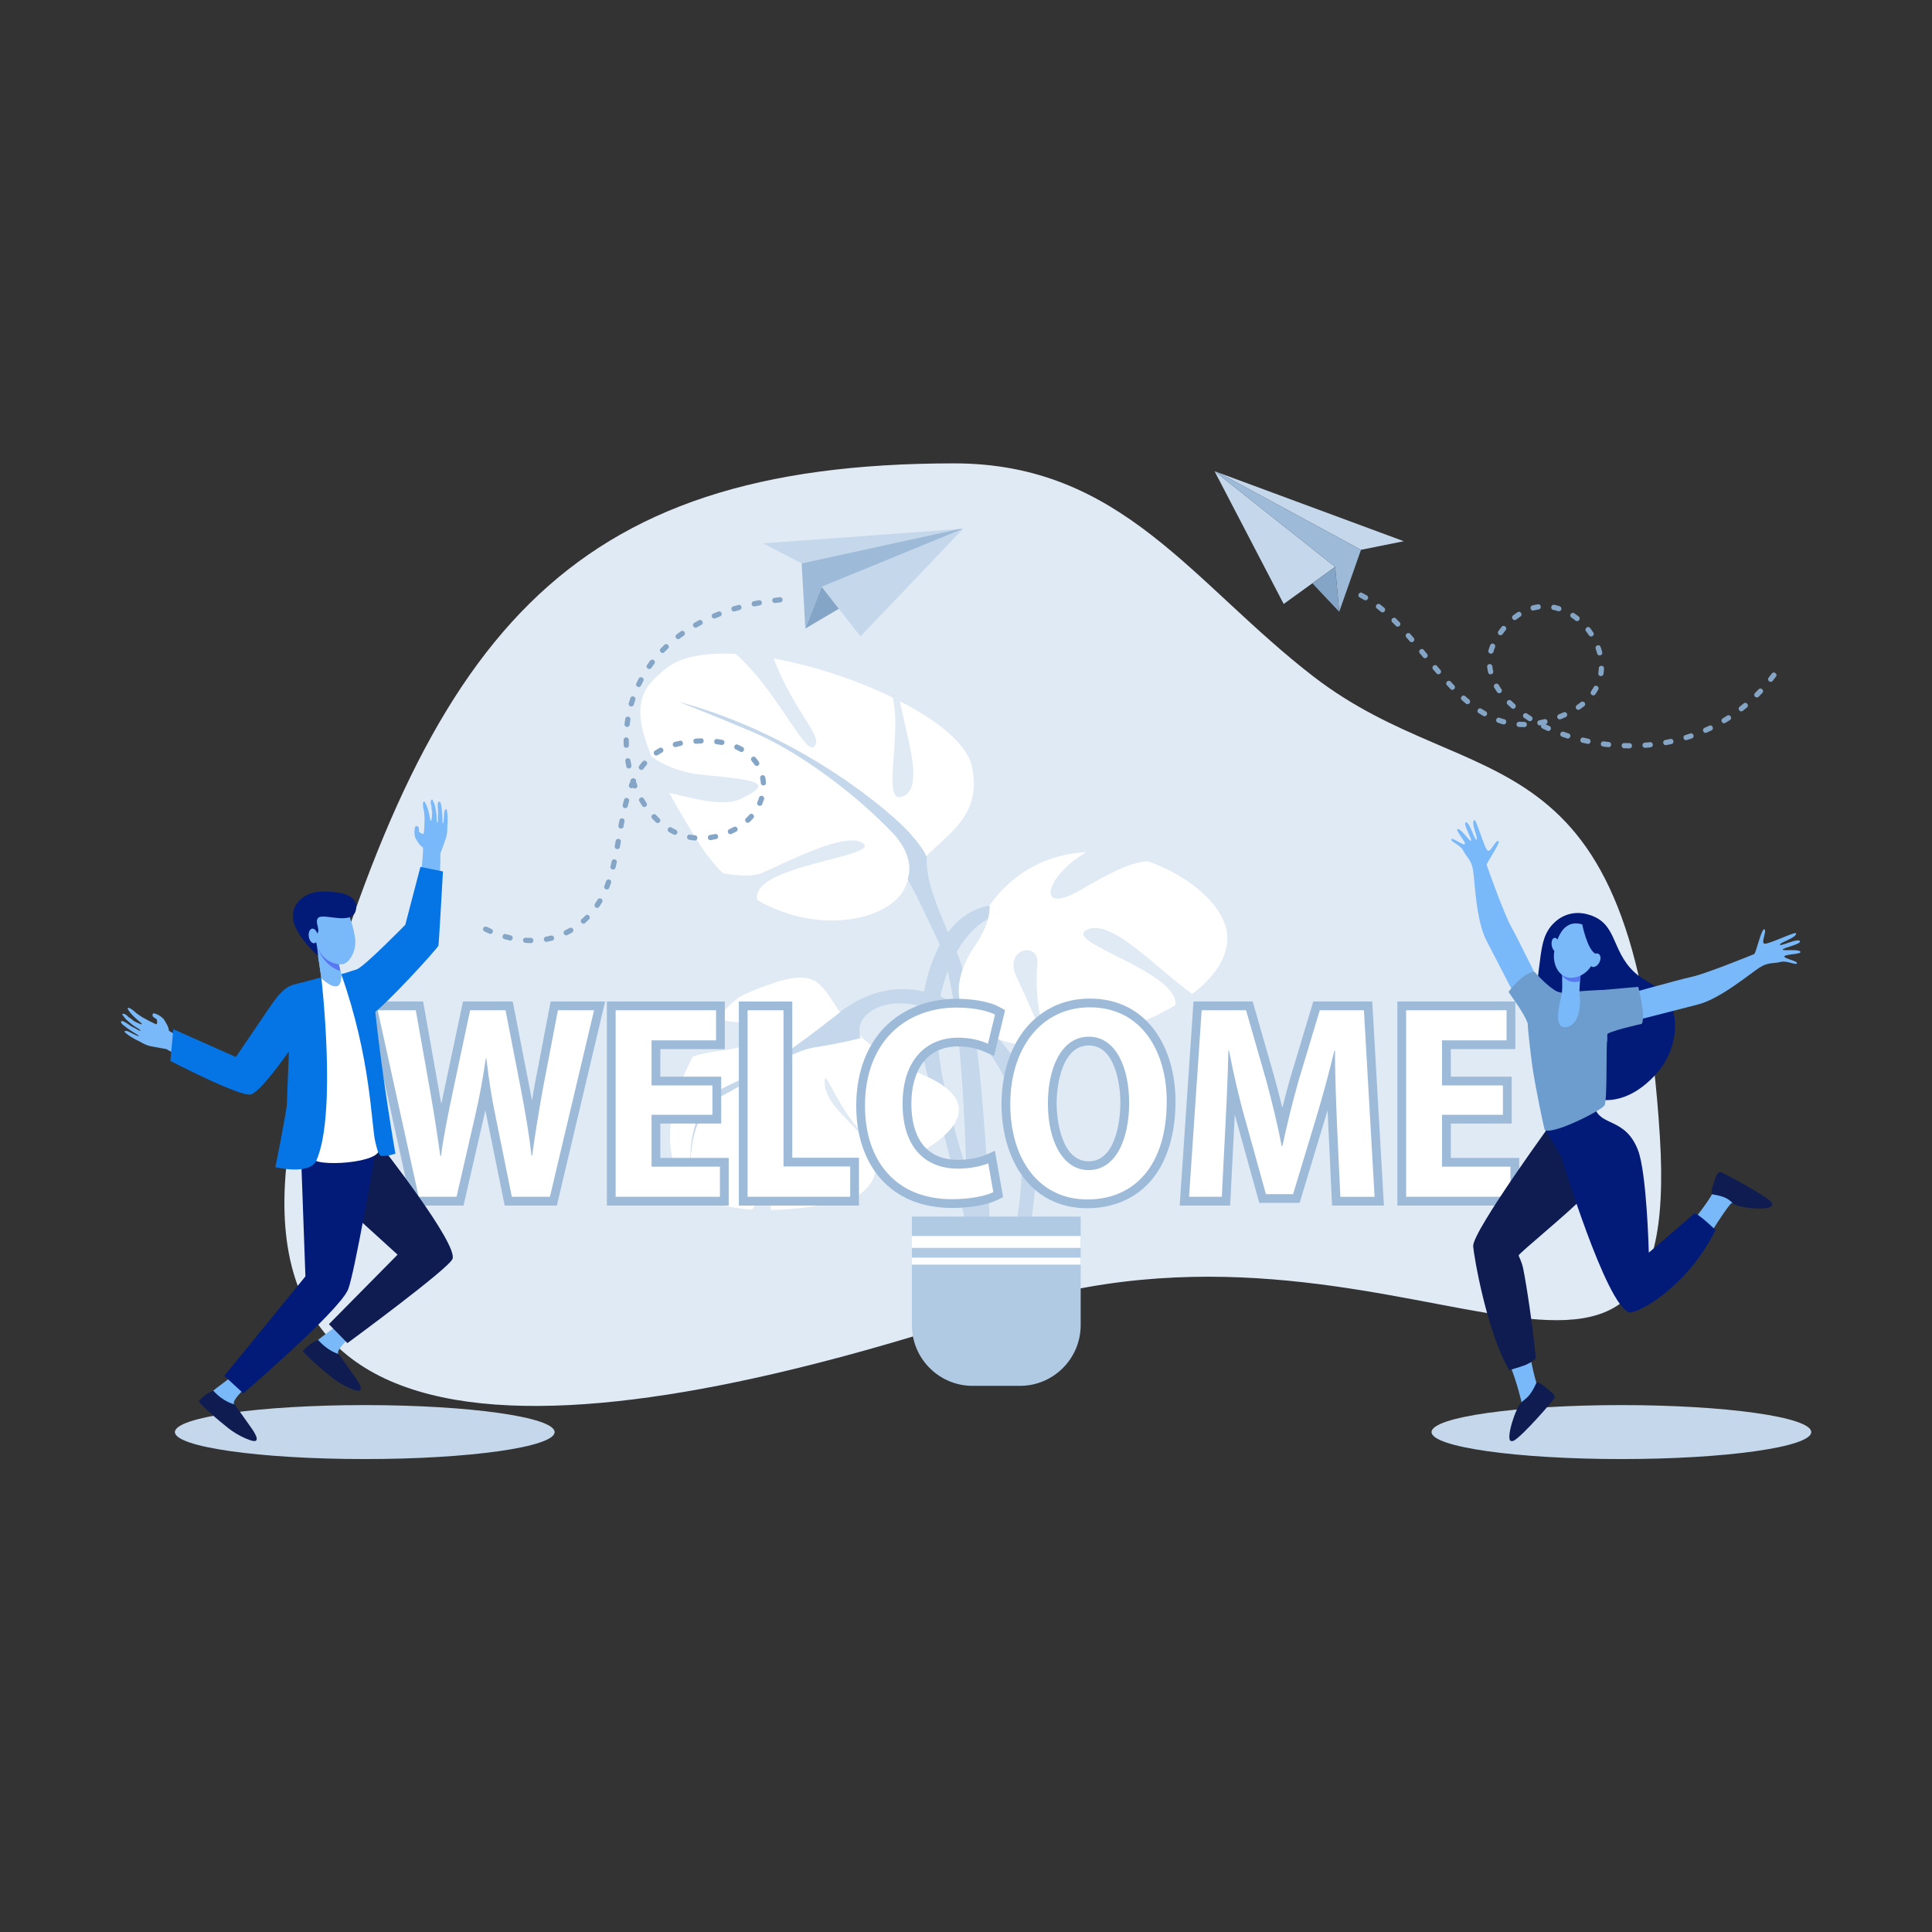<svg xmlns="http://www.w3.org/2000/svg" enable-background="new 0 0 2000 2000" viewBox="0 0 2000 2000" id="Businessteamwelcomingnewrecruits"><rect x="0" y="0" width="2000" height="2000" fill="#333333" stroke="none"/><path fill="#e0eaf5" fill-rule="evenodd" d="M987.73,479.68c173.66,0,246.82,124.25,372.18,220.84c165.93,127.84,331.84,44.62,358.41,476.55
		c23.64,384.43-271.41,41.62-687.42,179.33s-839.72,193.16-713.99-252.39C442.64,658.46,584.24,479.68,987.73,479.68z" clip-rule="evenodd" class="colore0e8f5 svgShape"></path><path fill="#c4d7eb" fill-rule="evenodd" d="M983.31,841.24c-41.11,37.53-23.24,75.08,7.14,144.79c30.38,69.71,35.75,327.14,35.75,327.14l-25.01-3.57
		c0,0,3.59-264.57-30.38-336.08c-33.97-71.51-48.29-107.25-78.67-84.01C861.76,912.75,983.31,841.24,983.31,841.24z" clip-rule="evenodd" class="colorc4d1eb svgShape"></path><path fill="#ffffff" fill-rule="evenodd" d="M1005.88,792.63c-4.97-22.25-34.64-46.31-74.29-66.75c5.92,32.82,24.78,86.47,5.25,97.48
		c-26.39,14.83-2.56-60.08-12.74-101.24c-37.24-18.19-82.06-33.05-123.29-40.44c0.08,0.16,0.12,0.3,0.16,0.46
		c23.24,58.99,53.62,82.23,41.11,91.16c-9.39,6.73-40.04-61.41-80.56-96.34c-30.38-1.62-56.1,2.49-71.29,14.54
		c-23.51,18.61-39.3,35.12-15.66,91.79c13.49,9.65,31.01,16.57,51.33,18.61c53.62,5.37,78.67,7.14,41.11,25.03
		c-18.39,8.76-49.16-0.49-74.17-6.13c8.09,14.93,18.07,31.83,30.18,51.09c7.69,12.21,16.14,22.8,25.13,31.98
		c17.28,3.31,32.35,3.34,40.32-0.07c25.01-10.72,89.36-44.7,105.46-30.39c15.74,13.99-119.19,22.86-109.84,58.43
		c65.41,37.68,140.26,19.75,153.47-14.85C955.34,870.54,1020.91,859.6,1005.88,792.63z" clip-rule="evenodd" class="colorffffff svgShape"></path><path fill="#c4d7eb" fill-rule="evenodd" d="M870.67,1046.82c71.53-53.64,144.79-3.59,182.35,53.62c37.52,57.2,10.73,185.9,10.73,185.9
		s-14.32,0-14.32-5.35c0-5.37,39.33-151.94-53.62-218.1c-58.15-41.37-100.09-21.44-105.46-1.78c-5.37,19.66,23.24,55.42,23.24,55.42
		L870.67,1046.82z" clip-rule="evenodd" class="colorc4d1eb svgShape"></path><path fill="#c4d7eb" fill-rule="evenodd" d="M1035.15,936.58c-71.53,0-94.77,110.84-75.08,175.18c19.65,64.36,46.48,184.12,46.48,184.12l17.87-17.87
		c0,0-67.94-168.03-51.84-243.12c16.1-75.08,55.39-87.6,62.57-87.6C1042.29,947.3,1035.15,936.58,1035.15,936.58z" clip-rule="evenodd" class="colorc4d1eb svgShape"></path><path fill="#c4d7eb" fill-rule="evenodd" d="M975.19,1112.27c-5.05-6.67-11.25-12.17-18.82-15.83c0.99,5.34,2.21,10.46,3.71,15.32
		c8.96,29.33,19.37,70.15,28.13,105.9c0.75-4.57,2.01-11.63,3.87-22.51c0.47-2.58,0.79-5.37,1.07-8.32
		C986.11,1163.01,979.49,1137.05,975.19,1112.27z" clip-rule="evenodd" class="colorc4d1eb svgShape"></path><path fill="#ffffff" fill-rule="evenodd" d="M955.62 1112.8c-135.84-57.21-64.27-135.71-184.05-83.86-8.44 3.65-18.7 12.86-29 25.55 10.65 3.03 23.55 5.21 37.95 3.05 35.74-5.37 23.24 23.24-35.78 30.39-11.09 1.34-20.12 3.21-27.62 5.83-28.13 53.98-40.79 125 18.7 149.68 11.72 4.88 26.2 7.65 42.33 8.7 18.35-14.59-4.5-99 23.83-87.35 27.14 11.2-8.56 72.36-3.67 87.77 26.83-.48 56.54-4.86 84.86-11.9 11.25-6.29 19.85-14.73 22.45-25.81 8.96-37.55-50.03-60.79-51.84-92.97-1.62-29.57 21.66 65.08 83.25 79.02C992.78 1174.87 1019.14 1139.54 955.62 1112.8zM1052.43 1011.66c-14.32-30.39 23.24-37.55 21.42-14.31-1.54 20.61-1.74 70.66 19.37 84.29 36.42-3.95 85.97-18.63 123.45-41 .47-3.02 0-6.13-1.58-9.32-16.1-32.18-119.78-58.99-87.59-69.71 25.6-8.55 70.54 41.87 106.72 67.27 21.74-16.5 36.3-36.15 36.3-58.08 0-29.71-36.1-63.32-82.77-79.39-20.99 2.13-40.52 13.6-70.98 30.88-45.02 25.51-34.6-15.74 7.97-40.21-36.77 1.9-73.38 17.59-100.41 55.1 0 0 2.57 16.03-14.4 40.83-46.28 67.64 7.14 107.13 70.98 104.57C1077.29 1064.75 1062.3 1032.65 1052.43 1011.66z" clip-rule="evenodd" class="colorffffff svgShape"></path><path fill="#c4d7eb" fill-rule="evenodd" d="M874.97 1043.78c-34.95 27.02-73.78 58.6-121.43 80.05-47.7 21.46-38.15 91.37-38.15 91.37s-7.14-60.38 32.59-81.04c39.73-20.65 65.93-45.29 96.11-50.05 30.22-4.78 46.91-9.54 46.91-9.54s-9.55-19.07-3.99-26.22C892.57 1041.2 874.97 1043.78 874.97 1043.78zM702.68 726.57c127.91 34.16 221.65 116 239.16 135.87 17.48 19.85 17.48 25.42 17.48 25.42l-13.53 25.42-6.35-3.18c0 0 10.34-21.44-16.69-49.25-46.59-47.97-103.29-85.82-142.23-102.5C741.58 741.66 702.68 726.57 702.68 726.57z" clip-rule="evenodd" class="colorc4d1eb svgShape"></path><path fill="#b0cae4" fill-rule="evenodd" d="M1055.79,1434.63h-48.88c-34.76,0-62.93-28.17-62.93-62.93v-112.28h174.74v112.28
		C1118.71,1406.45,1090.55,1434.63,1055.79,1434.63z" clip-rule="evenodd" class="colorb0c2e4 svgShape"></path><rect width="174.73" height="12.3" x="943.98" y="1279.48" fill="#ffffff" fill-rule="evenodd" clip-rule="evenodd" class="colorffffff svgShape"></rect><rect width="174.73" height="7.23" x="943.98" y="1301.91" fill="#ffffff" fill-rule="evenodd" clip-rule="evenodd" class="colorffffff svgShape"></rect><ellipse cx="377.6" cy="1482.48" fill="#c4d7eb" fill-rule="evenodd" clip-rule="evenodd" rx="196.53" ry="27.94" class="colorc4d1eb svgShape"></ellipse><ellipse cx="1678.47" cy="1482.48" fill="#c4d7eb" fill-rule="evenodd" clip-rule="evenodd" rx="196.53" ry="27.94" class="colorc4d1eb svgShape"></ellipse><path fill="#9dbbd9" fill-rule="evenodd" d="M502.44,1149.34c-0.7,3.25-1.42,6.5-2.17,9.75l-20.45,88.9h-53.69l-46.43-211.25h58.32l16.14,90.85
		c0.9,5.09,1.79,10.19,2.64,15.3c1.12-5.37,2.26-10.74,3.4-16.1l19.1-90.06h51.5l17.75,91.21c0.72,3.72,1.43,7.45,2.12,11.17
		c0.71-4.13,1.43-8.26,2.15-12.4l17.23-89.98h56.39l-49.99,211.25h-54.02l-18.03-89.05
		C503.71,1155.73,503.06,1152.54,502.44,1149.34L502.44,1149.34z M683.55,1198.69h70.81v49.29H628.24v-211.25h122.11v49.29h-66.79
		v28.55h63.02v48.54h-63.02V1198.69L683.55,1198.69z M820.15,1198.44h69.05v49.54H764.83v-211.25h55.32V1198.44L820.15,1198.44z
		 M1040.48,1045.69l-6.11-3.34c-11.9-6.49-31.03-8.39-44.27-8.39c-19.88,0-39.57,4.79-56.55,15.29
		c-33.59,20.78-47.19,57.29-47.19,95.48c0,61.53,35.5,105.75,99.22,105.75c14.01,0,33.83-2,46.64-8.19l6.18-2.99l-8.46-47.97
		l-10.55,4.57c-7.77,3.37-19.27,4.78-27.78,4.78c-34.95,0-48.17-25.81-48.17-57.96c0-31.74,13.68-59.47,48.42-59.47
		c9.56,0,18.51,1.73,27.28,5.53l9.9,4.29L1040.48,1045.69L1040.48,1045.69z M1128.2,1033.72c60.17,0,88.68,51.66,88.68,106.25
		c0,37.55-10.65,78.05-44.85,98.64c-14.05,8.46-30.02,12.13-46.34,12.13c-60.69,0-88.92-52.79-88.92-107.76
		c0-35.67,12.02-73.53,42.59-94.58C1093.87,1038.41,1110.65,1033.72,1128.2,1033.72L1128.2,1033.72z M1374.32,1149.23
		c-1.12,3.82-2.25,7.64-3.4,11.44l-25.55,84.54h-41.76l-23.16-83.4c-0.76-2.66-1.51-5.32-2.24-7.99c-0.18,3.74-0.37,7.48-0.56,11.22
		l-4.2,82.94h-52.24l14.29-211.25h61.27l22.77,79.29c2.75,10.22,5.4,20.47,7.9,30.76c2.61-10.36,5.38-20.7,8.29-31.02l23.79-79.03
		h61.02l12.09,211.25h-53.68l-3.92-83.73C1374.77,1159.26,1374.54,1154.25,1374.32,1149.23L1374.32,1149.23z M1501.87,1198.69h70.81
		v49.29h-126.13v-211.25h122.11v49.29h-66.79v28.55h63.02v48.54h-63.02V1198.69L1501.87,1198.69z M1127.2,1082.25
		c-27.33,0-33.36,39.67-33.36,59.97c0,19.96,6.05,59.98,33.11,59.98c27.47,0,32.86-40.63,32.86-60.73
		C1159.81,1121.7,1153.97,1082.25,1127.2,1082.25z" clip-rule="evenodd" class="color9db2d9 svgShape"></path><path fill="#ffffff" fill-rule="evenodd" d="M561.73,1128.42c-4.02,23.1-7.78,44.94-10.8,67.79h-0.75c-2.51-22.6-6.28-43.94-10.54-66.54l-16.32-83.87
		h-36.66l-17.58,82.86c-5.02,24.11-9.79,46.46-12.56,68.05h-0.75c-2.76-20.59-6.53-44.44-10.55-67.54l-14.81-83.37h-39.42
		l42.44,193.09h39.17l18.83-81.86c4.77-20.34,8.29-39.67,11.55-61.52h0.5c2.51,21.85,5.53,41.43,9.79,61.52l16.57,81.86h39.42
		l45.7-193.09h-37.41L561.73,1128.42L561.73,1128.42z M674.47,1207.76v-53.73h63.02v-30.38h-63.02v-46.7h66.79v-31.14H637.31v193.09
		h107.97v-31.14H674.47L674.47,1207.76z M811.07,1207.51v-161.71h-37.16v193.09h106.21v-31.39H811.07L811.07,1207.51z
		 M1030.02,1050.33c-5.52-3.01-19.08-7.28-39.92-7.28c-51.22,0-94.66,34.15-94.66,101.69c0,57.25,32.14,96.67,90.14,96.67
		c19.84,0,35.4-3.77,42.69-7.28l-5.27-29.88c-7.53,3.27-19.84,5.53-31.39,5.53c-34.9,0-57.25-23.35-57.25-67.04
		c0-46.71,25.61-68.55,57.5-68.55c13.31,0,23.35,3.01,30.88,6.28L1030.02,1050.33L1030.02,1050.33z M1128.2,1042.79
		c-50.47,0-82.36,42.44-82.36,100.19c0,56,28.88,98.68,79.85,98.68c47.96,0,82.11-34.4,82.11-101.69
		C1207.8,1088.49,1181.69,1042.79,1128.2,1042.79L1128.2,1042.79z M1127.2,1073.18c28.37,0,41.68,32.89,41.68,68.3
		c0,38.92-14.31,69.81-41.93,69.81c-27.37,0-42.18-31.14-42.18-69.05C1084.76,1106.82,1098.07,1073.18,1127.2,1073.18
		L1127.2,1073.18z M1366.24,1045.81l-21.85,72.57c-6.53,23.1-12.3,46.45-16.82,68.05h-0.75c-4.27-22.1-9.79-44.7-16.07-68.05
		l-20.84-72.57h-45.95l-13.06,193.09h33.9l3.77-74.32c1.25-23.86,2.51-52.48,3.01-76.84h0.75c4.52,23.6,10.55,49.72,16.82,71.57
		l21.34,76.83h28.12l23.6-78.09c6.53-21.59,13.56-47.2,19.08-70.31h0.75c-0.25,19.59,1,50.72,2.01,76.09l3.51,75.08h35.4
		l-11.05-193.09H1366.24L1366.24,1045.81z M1492.79,1207.76v-53.73h63.02v-30.38h-63.02v-46.7h66.79v-31.14h-103.95v193.09h107.97
		v-31.14H1492.79z" clip-rule="evenodd" class="colorffffff svgShape"></path><polygon fill="#c4d7eb" fill-rule="evenodd" points="997.05 547.35 850.55 607.41 890.77 658.79" clip-rule="evenodd" class="colorc4d1eb svgShape"></polygon><polygon fill="#c4d7eb" fill-rule="evenodd" points="829.88 583.2 992.57 547.68 790.04 562.48" clip-rule="evenodd" class="colorc4d1eb svgShape"></polygon><polygon fill="#9dbbd9" fill-rule="evenodd" points="829.88 583.2 833.69 650.65 850.55 607.41 997.05 547.35 992.57 547.68" clip-rule="evenodd" class="color9db2d9 svgShape"></polygon><polygon fill="#85a5c6" fill-rule="evenodd" points="833.69 650.65 868.37 630.18 850.55 607.41" clip-rule="evenodd" class="color859ac6 svgShape"></polygon><path fill="#85a5c6" fill-rule="evenodd" d="M807.15,618.23c3.43-0.43,4.23,4.92,0.58,5.37l-5.34,0.63c-3.49,0.44-4.21-4.92-0.64-5.36L807.15,618.23
		L807.15,618.23z M501.55,964.28c-3.22-1.84-0.88-6.25,2.34-4.87c1.6,0.75,3.18,1.48,4.79,2.19c3.29,1.41,1.16,6.37-2.11,4.97
		L501.55,964.28L501.55,964.28z M522.14,972.17c-3.25-0.81-2.19-6.11,1.47-5.2c1.71,0.46,3.38,0.92,5.1,1.33
		c3.56,0.89,2.13,6.1-1.22,5.26C525.69,973.15,523.93,972.66,522.14,972.17L522.14,972.17z M543.94,976.09
		c-3.55-0.44-3.29-5.39,0.35-5.39c1.75,0.11,3.48,0.19,5.24,0.21c3.53,0,3.56,5.41-0.03,5.41
		C547.67,976.21,545.8,976.21,543.94,976.09L543.94,976.09z M566.14,974.94c-3.58,0.45-4.49-4.44-0.99-5.31
		c1.72-0.3,3.42-0.69,5.12-1.11c3.46-0.86,4.76,4.38,1.31,5.24C569.79,974.21,567.96,974.62,566.14,974.94L566.14,974.94z
		 M587.31,967.98c-2.75,1.57-5.84-2.88-2.39-4.85c1.57-0.75,3.08-1.6,4.59-2.46c3.16-1.8,5.75,2.94,2.73,4.66
		C590.64,966.27,588.98,967.18,587.31,967.98L587.31,967.98z M605.76,955.48c-2.93,2.44-6.15-1.9-3.61-4.02
		c1.25-1.12,2.64-2.39,3.77-3.61c2.59-2.59,6.33,1.32,3.88,3.77C608.47,952.95,607.16,954.23,605.76,955.48L605.76,955.48z
		 M620.33,938.7c-1.99,2.78-6.35,0.25-4.48-3.02c0.98-1.46,1.92-2.92,2.83-4.43c1.69-2.96,6.47-0.44,4.63,2.78
		C622.37,935.62,621.37,937.17,620.33,938.7L620.33,938.7z M630.66,919.1c-1.21,3.22-6.32,1.47-5.03-1.98
		c0.65-1.64,1.27-3.29,1.85-4.96c1.31-3.5,6.3-1.41,5.11,1.76C631.98,915.66,631.34,917.39,630.66,919.1L630.66,919.1z
		 M637.23,898.14c-0.87,3.49-6.1,2.14-5.25-1.28l1.23-5.2c0.9-3.63,6.1-2.11,5.27,1.17L637.23,898.14L637.23,898.14z M641.71,876.84
		c-0.39,3.15-5.8,2.94-5.31-0.98l0.96-5.3c0.4-3.19,5.81-2.93,5.32,0.95L641.71,876.84L641.71,876.84z M645.51,855.55
		c-0.4,3.16-5.81,2.94-5.32-0.97l1-5.34c0.85-3.4,5.76-2.64,5.3,1.02L645.51,855.55L645.51,855.55z M649.87,834.56
		c-0.87,3.47-6.1,2.14-5.24-1.3c0.43-1.77,0.87-3.56,1.37-5.31c0.82-3.28,6.12-2.18,5.21,1.44
		C650.69,831.01,650.27,832.9,649.87,834.56L649.87,834.56z M655.25,815.49c-1.91,1.41-5.15-0.41-4.09-3.22
		c0.45-1.14,0.93-2.28,1.42-3.4c-0.24-1.33,0.61-2.41,1.7-2.85c1.84-1.21,4.95,0.43,4.08,3.11c0.42,1.15,0.84,2.3,1.3,3.43
		C660.76,815.51,657.09,817.4,655.25,815.49L655.25,815.49z M666.09,795.93c-2.39,2.87-6.35-0.42-4.35-3.22
		c1.1-1.51,2.28-2.99,3.52-4.39c2.17-2.6,6.45,0.7,4.06,3.57C668.18,793.18,667.11,794.54,666.09,795.93L666.09,795.93z
		 M680.89,781.69c-3.42,1.95-5.71-2.95-2.94-4.54c1.59-1.04,3.16-1.99,4.83-2.9c2.93-1.67,5.81,2.91,2.55,4.77
		C683.8,779.84,682.33,780.74,680.89,781.69L680.89,781.69z M699.77,773.28c-3.56,0.89-4.73-4.39-1.38-5.22
		c1.8-0.49,3.59-0.91,5.42-1.3c3.15-0.79,4.83,4.36,1.06,5.3C703.16,772.41,701.46,772.82,699.77,773.28L699.77,773.28z
		 M720.58,769.96c-3.17,0.4-4.28-4.91-0.38-5.39c1.84-0.13,3.66-0.22,5.5-0.28c3.77,0,3.52,5.4,0.16,5.4
		C724.1,769.74,722.35,769.83,720.58,769.96L720.58,769.96z M741.61,770.37c-3.46-0.43-2.88-5.81,0.72-5.36
		c1.85,0.24,3.66,0.53,5.49,0.87c3.4,0.85,2.64,5.76-1.02,5.3C745.07,770.86,743.35,770.59,741.61,770.37L741.61,770.37z
		 M761.65,775.78c-3.14-1.34-1.18-6.38,2.23-4.92c1.77,0.8,3.37,1.66,5.07,2.58c3.02,1.72,0.43,6.47-2.73,4.66l2.73-4.66l-2.73,4.66
		C764.71,777.25,763.22,776.49,761.65,775.78L761.65,775.78z M778.06,787.69c-2.35-2.82,1.88-6.18,4.09-3.53
		c1.25,1.41,2.44,3,3.49,4.57c1.97,3.46-2.95,5.7-4.52,2.97C780.19,790.31,779.17,788.94,778.06,787.69L778.06,787.69z
		 M786.89,805.6c-0.45-3.61,4.44-4.46,5.31-1c0.37,1.89,0.61,3.77,0.75,5.69c0,3.6-4.95,3.91-5.39,0.33
		C787.43,808.92,787.22,807.27,786.89,805.6L786.89,805.6z M785.78,825.66c0.77-3.07,6.12-2.22,5.16,1.62
		c-0.57,1.83-1.21,3.58-1.97,5.34c-1.39,3.24-6.37,1.15-4.95-2.15C784.69,828.86,785.27,827.31,785.78,825.66L785.78,825.66z
		 M775.79,843.36c2.15-2.58,6.45,0.69,4.05,3.58c-1.23,1.4-2.57,2.81-3.94,4.08c-2.81,2.34-6.17-1.46-3.68-3.96
		C773.47,845.9,774.67,844.64,775.79,843.36L775.79,843.36z M759.65,856.09c2.95-1.69,5.8,2.91,2.57,4.76
		c-1.65,0.89-3.33,1.73-5.04,2.48c-3.34,1.43-5.38-3.57-2.18-4.95C756.59,857.68,758.12,856.92,759.65,856.09L759.65,856.09z
		 M740.2,863.38c3.19-0.8,4.82,4.36,1.1,5.29c-1.83,0.4-3.65,0.75-5.51,1.02c-3.57,0.45-4.19-4.92-0.7-5.36
		C736.82,864.03,738.47,863.75,740.2,863.38L740.2,863.38z M719.56,864.72c3.67,0.46,2.84,5.8-0.56,5.37
		c-1.83-0.16-3.81-0.47-5.61-0.83c-3.73-0.93-2.09-6.09,1.09-5.29C716.11,864.29,717.89,864.58,719.56,864.72L719.56,864.72z
		 M699.76,859.1c3.2,1.83,0.88,6.25-2.35,4.86c-1.69-0.8-3.36-1.71-4.98-2.65c-2.98-1.7-0.42-6.47,2.78-4.64
		C696.66,857.54,698.23,858.38,699.76,859.1L699.76,859.1z M682.71,847.33c2.67,2.67-1.33,6.31-3.7,3.94
		c-1.36-1.27-2.71-2.6-3.97-3.96c-2.48-2.98,1.9-6.14,3.99-3.65C680.19,844.93,681.45,846.16,682.71,847.33L682.71,847.33z
		 M669.31,831.28c1.95,3.42-2.95,5.71-4.54,2.94c-1.01-1.55-1.97-3.12-2.9-4.72c-1.79-3.13,2.93-5.76,4.68-2.71
		C667.44,828.31,668.35,829.8,669.31,831.28L669.31,831.28z M653.62,792.35c0.78,3.14-4.36,4.83-5.3,1.06
		c-0.37-1.81-0.7-3.61-1.01-5.43c-0.46-3.72,4.92-4.17,5.34-0.82C652.98,788.89,653.27,790.62,653.62,792.35L653.62,792.35z
		 M651.04,771.37c0,3.77-5.4,3.52-5.4,0.17c-0.07-1.84-0.11-3.66-0.11-5.5c0-3.54,5.4-3.56,5.4,0.01
		C650.94,767.83,650.97,769.59,651.04,771.37L651.04,771.37z M651.87,750.21c-0.44,3.53-5.8,2.86-5.36-0.67
		c0.22-1.82,0.47-3.66,0.77-5.47c0.41-3.23,5.81-2.93,5.33,0.92C652.27,746.63,652.07,748.53,651.87,750.21L651.87,750.21z
		 M656.08,729.48c-0.8,3.18-6.12,2.2-5.18-1.53c0.51-1.76,1.06-3.51,1.63-5.25c1.33-3.55,6.29-1.4,5.12,1.72
		C657.1,726.1,656.57,727.77,656.08,729.48L656.08,729.48z M663.59,709.73c-1.97,3.45-6.41,0.35-4.85-2.39
		c0.8-1.66,1.61-3.29,2.48-4.92c1.85-3.24,6.44-0.38,4.75,2.56C665.14,706.55,664.36,708.13,663.59,709.73L663.59,709.73z
		 M674.25,691.46c-2.06,2.88-6.47-0.24-4.4-3.14c1.06-1.5,2.13-2.99,3.25-4.45c2.43-2.92,6.4,0.76,4.27,3.31
		C676.3,688.59,675.27,690.01,674.25,691.46L674.25,691.46z M687.74,675.14c-2.57,2.57-6.33-1.31-3.86-3.78
		c1.28-1.32,2.59-2.6,3.91-3.87c2.39-2.39,6.36,1.28,3.71,3.93C690.23,672.63,688.97,673.87,687.74,675.14L687.74,675.14z
		 M703.61,661.1c-2.47,2.06-6.24-1.82-3.24-4.32c1.46-1.11,2.94-2.2,4.44-3.25c2.82-2.01,6.05,2.32,3.08,4.44
		C706.44,658.98,705.02,660.03,703.61,661.1L703.61,661.1z M721.35,649.44c-3.03,1.73-5.78-2.92-2.63-4.72
		c1.59-0.9,3.21-1.78,4.83-2.64c2.82-1.61,5.82,2.89,2.46,4.81C724.45,647.69,722.88,648.57,721.35,649.44L721.35,649.44z
		 M740.48,640.1c-3.19,1.37-5.42-3.56-2.06-4.99c1.69-0.71,3.39-1.39,5.1-2.05c3.34-1.25,5.23,3.81,1.9,5.06
		C743.76,638.73,742.11,639.41,740.48,640.1L740.48,640.1z M760.55,632.93c-3.7,0.92-4.71-4.39-1.51-5.19l5.25-1.51
		c3.58-0.89,4.73,4.39,1.4,5.22L760.55,632.93L760.55,632.93z M781.29,627.71c-3.17,0.79-4.82-4.36-1.08-5.3
		c1.78-0.37,3.57-0.7,5.35-1.04c3.92-0.49,4.13,4.92,0.98,5.31C784.8,627.02,783.04,627.35,781.29,627.71z" clip-rule="evenodd" class="color859ac6 svgShape"></path><polygon fill="#c4d7eb" fill-rule="evenodd" points="1257.28 487.76 1382.13 586.8 1328.87 625.23" clip-rule="evenodd" class="colorc4d1eb svgShape"></polygon><polygon fill="#c4d7eb" fill-rule="evenodd" points="1408.89 569.17 1261.52 489.33 1453.2 560.27" clip-rule="evenodd" class="colorc4d1eb svgShape"></polygon><polygon fill="#9dbbd9" fill-rule="evenodd" points="1408.89 569.17 1386.35 633.32 1382.13 586.8 1257.28 487.76 1261.52 489.33" clip-rule="evenodd" class="color9db2d9 svgShape"></polygon><polygon fill="#85a5c6" fill-rule="evenodd" points="1386.35 633.32 1358.54 603.83 1382.13 586.8" clip-rule="evenodd" class="color859ac6 svgShape"></polygon><path fill="#85a5c6" fill-rule="evenodd" d="M1407.64,618.55c-3.37-1.92-0.36-6.42,2.46-4.81c1.65,0.85,3.25,1.72,4.86,2.65c3.08,1.76,0.42,6.46-2.69,4.69
		C1410.74,620.19,1409.21,619.36,1407.64,618.55L1407.64,618.55z M1834.14,697.24c2.48-2.98,6.39,0.77,4.31,3.26l-3.33,4.34
		c-2.39,2.86-6.41-0.75-4.24-3.35L1834.14,697.24L1834.14,697.24z M1820.48,713.59c2.65-2.65,6.31,1.33,3.92,3.71
		c-1.25,1.34-2.53,2.65-3.82,3.95c-2.49,2.49-6.34-1.31-3.8-3.84C1818.03,716.16,1819.26,714.88,1820.48,713.59L1820.48,713.59z
		 M1805.02,728.21c2.72-2.27,6.19,1.88,3.45,4.16c-1.4,1.17-2.83,2.33-4.27,3.46c-2.55,2.13-6.23-1.84-3.31-4.27
		C1802.29,730.46,1803.66,729.35,1805.02,728.21L1805.02,728.21z M1787.9,740.84c3.4-1.94,5.71,2.95,2.92,4.54
		c-1.53,1-3.09,1.96-4.66,2.91c-3.2,1.83-5.75-2.94-2.78-4.64C1784.9,742.73,1786.41,741.81,1787.9,740.84L1787.9,740.84z
		 M1769.36,751.24c3.52-1.51,5.35,3.58,2.32,4.88c-1.65,0.79-3.31,1.56-4.98,2.31c-3.34,1.43-5.39-3.57-2.17-4.95
		C1766.15,752.75,1767.76,752.01,1769.36,751.24L1769.36,751.24z M1749.67,759.3c3.11-1.16,5.27,3.79,1.71,5.12
		c-1.73,0.58-3.47,1.15-5.21,1.69c-3.78,0.94-4.7-4.39-1.56-5.17C1746.3,760.42,1747.99,759.87,1749.67,759.3L1749.67,759.3z
		 M1729.14,764.97c3.21-0.8,4.81,4.36,1.12,5.29c-1.79,0.38-3.58,0.73-5.37,1.07c-3.91,0.49-4.13-4.92-0.97-5.32
		C1725.66,765.69,1727.41,765.34,1729.14,764.97L1729.14,764.97z M1708.09,768.28c3.37-0.42,4.24,4.92,0.54,5.38
		c-1.82,0.18-3.65,0.34-5.47,0.48c-3.15,0.39-4.28-4.9-0.36-5.39L1708.09,768.28L1708.09,768.28z M1686.8,769.29
		c3.5,0,3.57,5.4-0.05,5.4c-1.82,0-3.65-0.04-5.47-0.1c-3.34,0-3.6-5.4,0.18-5.4C1683.24,769.25,1685.02,769.29,1686.8,769.29
		L1686.8,769.29z M1665.5,768.1c3.62,0.45,2.85,5.8-0.6,5.37c-1.81-0.19-3.62-0.41-5.43-0.65c-3.45-0.43-2.88-5.8,0.73-5.35
		C1661.97,767.69,1663.73,767.91,1665.5,768.1L1665.5,768.1z M1644.44,764.75c3.66,0.92,2.11,6.1-1.14,5.28
		c-1.78-0.38-3.56-0.78-5.33-1.2c-3.51-0.88-2.13-6.1,1.26-5.25C1640.96,763.98,1642.69,764.38,1644.44,764.75L1644.44,764.75z
		 M1623.84,759.26c3.57,1.34,1.39,6.29-1.7,5.13c-1.73-0.57-3.46-1.14-5.17-1.75c-3.43-1.29-1.42-6.3,1.82-5.09
		C1620.46,758.14,1622.14,758.71,1623.84,759.26L1623.84,759.26z M1603.97,751.59c3.09,1.33,1.18,6.38-2.27,4.9
		c-1.66-0.76-3.3-1.54-4.95-2.34c-1.55-0.88-1.77-2.26-1.31-3.38l-0.87,0.18c-3.93,0.49-4.13-4.92-0.99-5.31
		c1.72-0.35,3.41-0.73,5.12-1.16c3.43-0.86,4.77,4.37,1.3,5.25L1603.97,751.59L1603.97,751.59z M1585.23,741.59
		c2.82,1.61,0.47,6.48-2.9,4.56c-1.55-0.98-3.11-1.97-4.62-3.01c-2.98-2.13,0.26-6.46,3.07-4.44
		C1582.25,739.69,1583.73,740.65,1585.23,741.59L1585.23,741.59z M1568.25,728.98c2.55,2.13-0.69,6.46-3.61,4.03
		c-1.38-1.22-2.72-2.49-4.04-3.78c-2.55-2.55,1.31-6.33,3.79-3.84C1565.66,726.61,1566.93,727.82,1568.25,728.98L1568.25,728.98z
		 M1554.27,713.42c1.99,2.79-2.31,6.06-4.46,3.05c-1.07-1.53-2.06-3.14-3.01-4.75c-1.77-3.1,2.93-5.77,4.69-2.69
		C1552.36,710.52,1553.28,712.01,1554.27,713.42L1554.27,713.42z M1545.74,694.83c0.81,3.26-4.37,4.8-5.28,1.15
		c-0.43-1.88-0.74-3.7-0.97-5.61c-0.43-3.41,4.92-4.23,5.37-0.57C1545.07,691.52,1545.35,693.15,1545.74,694.83L1545.74,694.83z
		 M1546.02,674.79c-0.79,3.17-6.12,2.2-5.18-1.54c0.52-1.84,1.1-3.64,1.84-5.41c1.41-3.29,6.37-1.14,4.97,2.12
		C1546.99,671.5,1546.48,673.18,1546.02,674.79L1546.02,674.79z M1555.45,656.51c-2.4,2.88-6.34-0.42-4.35-3.2
		c1.09-1.5,2.2-2.96,3.37-4.4c2.32-2.78,6.42,0.73,4.18,3.42C1557.54,653.7,1556.49,655.09,1555.45,656.51L1555.45,656.51z
		 M1569.65,641.31c-2.55,2.13-6.23-1.84-3.31-4.27c1.49-1.17,2.97-2.24,4.55-3.29c3.44-1.97,5.7,2.95,2.96,4.52
		C1572.4,639.24,1571.02,640.23,1569.65,641.31L1569.65,641.31z M1587.76,631.95c-3.54,0.89-4.74-4.39-1.38-5.23
		c1.84-0.5,3.73-0.87,5.61-1.15c3.62-0.45,4.18,4.92,0.73,5.36C1591.08,631.16,1589.36,631.51,1587.76,631.95L1587.76,631.95z
		 M1607.92,631.38c-3.68-0.92-2.1-6.09,1.12-5.29c1.84,0.37,3.72,0.85,5.5,1.43c3.24,1.21,1.94,6.04-1.67,5.14
		C1611.28,632.14,1609.57,631.71,1607.92,631.38L1607.92,631.38z M1626.74,639.36c-3.03-2.16,0.27-6.45,3.03-4.47
		c1.57,1.05,3.07,2.14,4.55,3.32c2.8,2.34-0.74,6.42-3.41,4.2C1629.6,641.33,1628.15,640.31,1626.74,639.36L1626.74,639.36z
		 M1641.86,653.47c-2.12-2.55,1.84-6.23,4.28-3.3c1.15,1.49,2.24,3,3.28,4.56c1.96,3.43-2.96,5.71-4.53,2.95
		C1643.94,656.24,1642.91,654.83,1641.86,653.47L1641.86,653.47z M1651.86,671.55c-1.2-3.21,3.8-5.26,5.1-1.79
		c0.64,1.77,1.18,3.58,1.66,5.39c0.87,3.49-4.38,4.75-5.24,1.34C1652.94,674.83,1652.44,673.17,1651.86,671.55L1651.86,671.55z
		 M1655.07,691.74c0-3.22,5.4-3.63,5.4,0.27c-0.08,1.9-0.25,3.8-0.55,5.67c-0.41,3.29-5.81,2.91-5.34-0.87
		C1654.84,695.15,1655,693.43,1655.07,691.74L1655.07,691.74z M1649.77,711.27c1.84-3.22,6.44-0.38,4.75,2.57
		c-0.88,1.66-1.91,3.35-2.99,4.89c-2.08,2.92-6.46-0.25-4.41-3.13C1648.07,714.23,1648.98,712.74,1649.77,711.27L1649.77,711.27z
		 M1636.59,726.81c2.58-2.15,6.22,1.84,3.33,4.25c-1.48,1.17-2.95,2.27-4.51,3.33c-3.25,1.86-5.81-2.49-3.01-4.49
		C1633.86,728.91,1635.22,727.89,1636.59,726.81L1636.59,726.81z M1618.59,737.41c3.37-1.44,5.36,3.58,2.19,4.94
		c-1.68,0.75-3.36,1.47-5.06,2.17c-3.34,1.25-5.3-3.61-2.01-5.02C1615.36,738.83,1616.98,738.13,1618.59,737.41L1618.59,737.41z
		 M1577.98,747.3c-1.74,0-3.49-0.01-5.22-0.13c-3.16-0.4-4.28,4.9-0.37,5.39c1.85,0.12,3.72,0.15,5.58,0.14
		C1581.54,752.71,1581.52,747.3,1577.98,747.3L1577.98,747.3z M1557.34,744.61c3.27,0.82,2.18,6.11-1.45,5.21
		c-1.74-0.44-3.63-1.08-5.33-1.68c-3.43-1.29-1.42-6.3,1.82-5.09C1553.96,743.6,1555.71,744.2,1557.34,744.61L1557.34,744.61z
		 M1538.13,736.44c3.05,1.74,0.42,6.47-2.71,4.67c-1.58-0.9-3.22-1.88-4.74-2.9c-2.73-1.56-0.49-6.49,2.97-4.51
		C1535.1,734.66,1536.62,735.58,1538.13,736.44L1538.13,736.44z M1520.91,724.22c2.7,2.25-0.71,6.43-3.49,4.12
		c-1.4-1.18-2.77-2.38-4.14-3.6c-2.55-2.12,0.68-6.46,3.61-4.02C1518.22,721.91,1519.55,723.08,1520.91,724.22L1520.91,724.22z
		 M1505.45,709.55c2.41,2.41-1.28,6.36-3.91,3.73l-3.73-3.97c-2.5-2.99,1.91-6.15,3.98-3.66
		C1503,706.96,1504.21,708.27,1505.45,709.55L1505.45,709.55z M1491.13,693.57c2.32,2.78-1.88,6.18-4.12,3.49l-3.49-4.13
		c-2.3-2.76,1.86-6.2,4.14-3.48L1491.13,693.57L1491.13,693.57z M1477.34,676.98c2.26,2.71-1.87,6.2-4.17,3.44l-3.43-4.17
		c-2.26-2.71,1.87-6.2,4.17-3.44L1477.34,676.98L1477.34,676.98z M1463.46,660.34c2.34,2.8-1.88,6.18-4.11,3.51l-3.51-4.06
		c-2.38-2.86,1.89-6.17,4.07-3.56L1463.46,660.34L1463.46,660.34z M1448.89,644.16c2.43,2.43-1.28,6.36-3.89,3.75l-3.74-3.81
		c-2.55-2.55,1.31-6.33,3.8-3.85L1448.89,644.16L1448.89,644.16z M1432.95,629.15c2.73,2.28-0.73,6.43-3.46,4.15
		c-1.33-1.12-2.73-2.28-4.12-3.33c-2.95-2.46,0.76-6.4,3.29-4.29C1430.11,626.8,1431.55,627.97,1432.95,629.15z" clip-rule="evenodd" class="color859ac6 svgShape"></path><path fill="#79b9f9" fill-rule="evenodd" d="M346.51,1374.03c0,0-24.98,18.03-28.91,23.38c-5.66,7.75,42.3,22.21,37.08,13.15
		c-1.2-2.07-4.65-9.11-4.81-9.77c-0.79-3.71,9.38-13.61,9.38-13.61L346.51,1374.03z" clip-rule="evenodd" class="colorf9af79 svgShape"></path><path fill="#0e1c52" fill-rule="evenodd" d="M367.65,1425.72l-16.96-23.99c0,0-10.57-2.44-21.46-14.69c0,0-9.77,3.71-15.77,11.83
		c0,0,11.36,12.21,28.85,26.01c0,0,10.37,9.15,24.69,14.04C381.34,1443.75,367.65,1425.72,367.65,1425.72z" clip-rule="evenodd" class="color0e2952 svgShape"></path><path fill="#79b9f9" fill-rule="evenodd" d="M137.78 1045.86c0 0 3.07 2.72 4.16 3.57 1.27.94 5.31 3.57 5.31 3.57s14.58 8.26 15.07 7.18c.49-1.08.48-4.23-.24-5.07-.72-.8-2.82-1.69-3.54-2.49-.72-.84-.97-2.49-.04-3.43.93-.94 5.91 1.78 5.91 1.78s4.03 2.25 5.72 4.98c5.85 9.34 4.08 9.91 4.85 11.08.93 1.41 21.37 10.71 21.37 10.71s61.13 25.4 64.42 26.81h.05c.45 2.82-1.07 5.4-1.85 7.94-1.46 8.73-4.06 9.29-6.04 17.7-9.38-4.74-74.27-40.47-80.88-44.23 0 0-9.88-1.69-16.05-2.91-6.18-1.27-11.56-5.21-13.25-5.82-.26-.09-5.78-2.44-11.86-7.18-5.23-4.04 1.53-2.54 1.53-2.54s10.99 5.87 11.29 4.93c.22-.7-5.97-3.57-11.81-7.98-1.5-1.13-2.98-2.25-4.33-3.33-3.54-2.72-2.92-5.63 1.23-3.33 1.47.85 3.87 2.25 5.45 3.47 1.7 1.36 3.68 2.07 5.29 2.96 3.18 1.83 5.47 3.19 5.47 3.05 0-.24.87-.33-.69-1.6-1.86-1.5-6.53-3.85-9.11-6.29-1.47-1.36-4.71-4.08-4.71-4.08s-4.15-4.93-3.95-5.26c1.1-1.78 4.87.85 6.62 2.96 1.8.8 5.13 3.76 5.13 3.76s8.02 4.46 8.64 3.33c.26-.47-4.35-3.76-8.36-7.7-3.74-3.66-6.93-7.93-6.34-8.78C133.21 1042.25 137.78 1045.86 137.78 1045.86zM438.05 835.63c0 0 .83 3.85 1.01 5.16.2 1.55.46 6.24.46 6.24s-.11 16.39-1.33 16.34c-1.21-.05-3.99-1.46-4.35-2.44-.36-.99-.04-3.24-.4-4.23-.36-.98-1.72-1.92-3.01-1.55-1.29.42-1.42 5.96-1.42 5.96s-.08 4.51 1.45 7.18c5.3 9.25 6.69 7.98 7.32 9.16.77 1.45-1.46 23.43-1.46 23.43s-8.73 64.65-9.17 68.12l-.03.05c2.27 1.64 5.34 1.46 7.94 1.88 8.44 2.58 10.28.56 18.71 2.58.59-10.33 2.12-82.82 2.2-90.24 0 0 3.54-9.39 5.57-15.35 2.04-5.96 1.33-12.39 1.65-14.13.05-.28.77-6.15-.3-13.52-.91-6.38-3.01.19-3.01.19s-.46 12.21-1.42 12.07c-.75-.14-.1-6.81-1.04-13.85-.23-1.83-.47-3.61-.7-5.26-.64-4.32-3.5-5.07-3.57-.42-.03 1.64-.02 4.37.29 6.29.31 2.11-.09 4.13-.09 5.96-.01 3.57.03 6.15-.13 6.1-.19-.1-.69.61-1.01-1.27-.38-2.35-.09-7.46-.92-10.8-.46-1.88-1.2-5.92-1.2-5.92s-2.27-5.82-2.66-5.78c-2.12.19-1.74 4.65-.76 7.09-.2 1.92.69 6.15.69 6.15s-.13 8.97-1.41 9.06c-.55 0-1.13-5.49-2.56-10.75-1.33-4.88-3.48-9.58-4.51-9.39C437.17 829.99 438.05 835.63 438.05 835.63z" clip-rule="evenodd" class="colorf9af79 svgShape"></path><path fill="#0e1c52" fill-rule="evenodd" d="M308.31,1188.96l3.94,19.53l99.32,90.33l-71.08,71.97l19.18,19.58c0,0,105-77.09,108.78-87.18
		c5.84-15.54-75.26-118.59-75.26-118.59L308.31,1188.96z" clip-rule="evenodd" class="color0e2952 svgShape"></path><path fill="#79b9f9" fill-rule="evenodd" d="M238.71,1426.01c0,0-24.98,18.03-28.91,23.38c-5.67,7.75,42.3,22.21,37.07,13.15
		c-1.2-2.07-4.65-9.06-4.81-9.76c-0.79-3.71,9.38-13.62,9.38-13.62L238.71,1426.01z" clip-rule="evenodd" class="colorf9af79 svgShape"></path><path fill="#0e1c52" fill-rule="evenodd" d="M259.88,1477.79l-16.96-23.99c0,0-11.27-2.02-22.13-14.23c0,0-9.09,3.29-15.1,11.36
		c0,0,11.35,12.25,28.84,26.01c0,0,10.38,9.2,24.7,14.04C273.56,1495.82,259.88,1477.79,259.88,1477.79z" clip-rule="evenodd" class="color0e2952 svgShape"></path><path fill="#021b79" fill-rule="evenodd" d="M311.71,1198.02l4.46,123.29l-83.97,102.96l19.68,18.12c0,0,97.49-83.66,108.19-106.95
		c6.64-14.51,28.98-145.12,28.98-145.12L311.71,1198.02z" clip-rule="evenodd" class="color20386f svgShape"></path><path fill="#ffffff" fill-rule="evenodd" d="M391.82,1187.93c-8.08-18.26-7.15-148.92-38.59-179.53c-11.05,1.83-18.94,2.91-20.79,3.38
		c-1.63,13.47-3.44,62.86-4.55,108.12c-0.74,30.19,0.03,61.83-3.68,78.5C321.89,1208.73,399.19,1204.55,391.82,1187.93z" clip-rule="evenodd" class="colorffffff svgShape"></path><path fill="#0575e6" fill-rule="evenodd" d="M306.72 1018.54c-8.83 1.97-15.31 6.1-26.87 23.19-11.08 16.39-35.67 52.49-35.67 52.49l-64.77-28.78-3.02 32.82c0 0 73.26 38.08 83.59 34.65 10.35-3.43 36.76-41.31 38.91-44.18.49-.66-1.85 45.78-1.85 53.15 0 7.32-11.99 66.39-11.99 66.39s35.63 8.78 42.59-7.18c21.32-48.83 4.95-189.35 4.95-189.35S313.08 1017.08 306.72 1018.54zM360.52 1016c0 0 14.45 38.64 24.95 33.43 10.5-5.26 67.8-67.7 68.4-70.61.58-2.91 4.67-76.71 4.67-76.71l-23.33-4.69-15.65 59.91c0 0-40.94 41.83-49.7 45.92C361.1 1007.32 360.52 1016 360.52 1016z" clip-rule="evenodd" class="color466fb5 svgShape"></path><path fill="#0575e6" fill-rule="evenodd" d="M394.96,1196.66c7.07,0,9.69-0.99,14.38-2.4c0,0-13.45-75.82-21.27-151.03c-3.09-29.72-5.97-41.88-18.22-39.72
		c-3.54,0.61-13.13,4.27-16.62,4.88c30.79,87.09,30.89,154.18,35.25,173.62C390.68,1191.78,392.58,1196.71,394.96,1196.66z" clip-rule="evenodd" class="color466fb5 svgShape"></path><path fill="#90c3f7" fill-rule="evenodd" d="M349.99,995.2l3.22,13.19c0,0,0.74,11.46-4.58,12.49c-6.41,1.22-15.95-8.36-15.95-8.36l-5.52-37.14
		L349.99,995.2z" clip-rule="evenodd" class="colorf7a390 svgShape"></path><path fill="#79b9f9" fill-rule="evenodd" d="M349.99,995.2l3.22,13.19c0,0,0.74,11.46-4.58,12.49c-6.41,1.22-15.95-8.36-15.95-8.36l-5.52-37.14
		L349.99,995.2z" clip-rule="evenodd" class="colorf9af79 svgShape"></path><path fill="#5878f2" fill-rule="evenodd" d="M327.21,975.53l22.78,19.67l2.4,9.86C343.69,1002.95,331.28,993.37,327.21,975.53z" clip-rule="evenodd" class="colorf27458 svgShape"></path><path fill="#79b9f9" fill-rule="evenodd" d="M350.06,941.4c5.51,0,10.46,3.8,12.4,9.3c1.6,4.55,3.67,11.32,4.97,19.06c2.41,14.27-5.72,27.32-12.78,28.4
		c-7.08,1.03-23.93-3.66-27.65-23.9c-1.61-8.64-3.7-20.05,3.42-26.01C335.96,943.61,343.74,941.4,350.06,941.4z" clip-rule="evenodd" class="colorf9af79 svgShape"></path><path fill="#021b79" fill-rule="evenodd" d="M329.29,989.71c0,0-24.94-22.25-26.02-39.63c-1.1-17.32,14.94-26.62,28.65-27.14
		c6.2-0.19,10.39,0.09,16.77,0.89c13.74,1.74,22.64,7.79,19.5,19.06c-4.2,15.12-32.71,2.35-38.53,7.04
		c-4.81,3.9,2.98,13.19-1.69,16.71c-4.39,3.38-2.15,2.25-0.71,8.59C328.72,981.59,329.29,989.71,329.29,989.71z" clip-rule="evenodd" class="color20386f svgShape"></path><path fill="#79b9f9" fill-rule="evenodd" d="M319.66,969.57c0.62,4.13,3.16,7.23,5.69,6.85c2.51-0.38,4.06-4.04,3.44-8.22c-0.62-4.18-3.16-7.23-5.68-6.85
		C320.59,961.73,319.06,965.39,319.66,969.57z" clip-rule="evenodd" class="colorf9af79 svgShape"></path><path fill="#021b79" fill-rule="evenodd" d="M1594.84,989.26c1.88-12.54,3.82-25.11,15.39-35.28c9.36-8.2,21.01-10.53,32.38-7.68
		c32.19,8.11,24.4,36.64,49.03,59.89c10.53,9.91,23.92,13.33,32.53,24.26c15.58,19.69,13.42,57.48-11.94,83.75
		c-62.12,64.36-120.09-15.45-124.24-34.37C1584.9,1065.76,1593.63,997.34,1594.84,989.26z" clip-rule="evenodd" class="color20386f svgShape"></path><path fill="#79b9f9" fill-rule="evenodd" d="M1583.33,1397.88c2.14,16.62,6.41,31.37,7,33.14c0.3,0.83,3.27,3.99,3.59,4.82
		c-2.63,19.97-15.42,31.18-27.31,39c2.97-9.96,9.07-21.25,8.46-23.54c-0.98-3.63-4.63-20.25-13.11-41.32
		C1571.56,1409.4,1575.26,1403.54,1583.33,1397.88z" clip-rule="evenodd" class="colorf9af79 svgShape"></path><path fill="#0e1c52" fill-rule="evenodd" d="M1611.65,1154.95l62.69,43.38c0,0-27.56,31.6-37.91,43.35c-10.34,11.75-63.57,55.28-64.34,57.91
		c-0.17,0.51,3.23,6.26,4.71,13.67c4,20.01,9.75,59.08,13.11,92.66c-5.85,7.15-19.51,9.77-27.57,12.49
		c-23.37-39.82-36.67-118.69-37.32-128.27C1524.01,1274.59,1611.65,1154.95,1611.65,1154.95z" clip-rule="evenodd" class="color0e2952 svgShape"></path><path fill="#79b9f9" fill-rule="evenodd" d="M1791.83,1246.03c-2.2,1.61-18.68,25.66-25.52,38.89c-6.49-5.85-10.03-12.15-17.57-16.57
		c7.62-8.51,23.11-29.46,24.89-34.77c4.2-12.52,7.29-13.95,7.29-13.95s39.47,21.21,41.66,25.79
		C1824.76,1249.96,1800.7,1239.31,1791.83,1246.03z" clip-rule="evenodd" class="colorf9af79 svgShape"></path><path fill="#0e1c52" fill-rule="evenodd" d="M1772.74,1236.39c-3.22-0.49,2.4-15.14,3.64-18.5c1.37-3.8,3.72-4.66,4.29-4.72
		c1.53-0.11,45.4,23.5,52.36,30.56c0.49,0.48,1.25,1.89,1.36,2.18c3.11,9.01-35.16,4.56-40.12,0.03
		C1789.86,1241.98,1787.24,1238.69,1772.74,1236.39z" clip-rule="evenodd" class="color0e2952 svgShape"></path><path fill="#021b79" fill-rule="evenodd" d="M1599.82,1169.74l50.57-25.4c-0.2,0.14,0.46,2.21,0.51,2.36c6.19,19.5,31.72,10.17,44.74,43.95
		c9.17,23.82,11.21,106.07,11.21,106.07s22.99-19.62,47.11-40.48c2.21-1.88,22.02,17.06,22.02,17.06
		c-30.38,60.89-82.46,87.44-89.48,85.22c-23.94-7.42-70.28-161.12-70.23-161.13C1611.09,1188.4,1599.82,1169.74,1599.82,1169.74z" clip-rule="evenodd" class="color20386f svgShape"></path><path fill="#79b9f9" fill-rule="evenodd" d="M1674.44 1031.85c0 0 63.01-17.63 77.09-20.71 14.09-3.03 62.56-22.68 64.41-23.49 1.86-.86 7.65-27.36 10.52-25.59 2.87 1.77-3.65 13.41-.1 14.77 3.56 1.41 32.61-13.11 32.93-10.61.61 4.65-17.43 9.6-16.76 11.72.68 2.12 18.33-6.95 20.69-3.82 2.36 3.19-17.53 7-17.79 8.84-.29 1.79 19.22-1.05 18.33 2.86-.49 2.09-17.41 2.09-16.6 4.49.82 2.4 13.82 4.48 13.05 6.9-.79 2.37-10.69-3.24-17.28-1.35-6.57 1.89-12.35-.22-21.87 6.01-9.53 6.23-40.51 32.18-63.13 37.92-22.61 5.79-72.58 18.62-72.58 18.62L1674.44 1031.85zM1600.21 1030.55c0 0-28.8-58.8-35.88-71.3-7.11-12.54-24.69-61.81-25.31-63.78-.62-1.92 15.28-23.91 12.06-24.86-3.23-.96-7.55 11.64-10.96 9.94-3.41-1.71-11.91-33.07-13.98-31.64-3.88 2.64 4.44 19.39 2.4 20.29-2.05.9-7.01-18.28-10.94-17.94-3.92.34 6.47 17.71 5.29 19.11-1.17 1.45-12.05-15.03-14.35-11.77-1.26 1.78 10.03 14.4 7.68 15.36-2.36 1.01-12.56-7.26-13.81-5.12-1.26 2.15 9.54 5.79 12.49 12 2.94 6.16 8.38 9.08 10.08 20.32 1.7 11.25 2.95 51.62 13.71 72.33 10.76 20.76 34.41 66.56 34.41 66.56L1600.21 1030.55z" clip-rule="evenodd" class="colorf9af79 svgShape"></path><path fill="#6d9dce" fill-rule="evenodd" d="M1586.4,1104.7c-1.63-11.21-5.12-41.4-4.88-45.18c-4.03-11.5-17.05-28.01-19.86-32.78
		c0,0,14.85-20.14,26.83-20.73c0,0,13.8,15.93,23.58,20.46c0.13-0.08,3.45,1.28,4.84,1.15c9.11-0.63,40.87-3.75,46.94-2.28
		l0.01,51.6c-1.51,3.09,0.29,62.3-2.91,67.43c-3.2,5.07-52.98,30.57-61.85,25.42C1598.74,1169.59,1589.68,1127.33,1586.4,1104.7z" clip-rule="evenodd" class="color6d96ce svgShape"></path><path fill="#6d9dce" fill-rule="evenodd" d="M1647.65,1027.22c1.38-0.86,4.69-1.87,9.57-2.25c14.42-1.21,38.69-3.41,38.69-3.41s7.96,30.53,3.66,38.29
		c0,0-37.6,8.37-36.31,11.57L1647.65,1027.22z" clip-rule="evenodd" class="color6d96ce svgShape"></path><path fill="#79b9f9" fill-rule="evenodd" d="M1636.42,1007.35c0,0-2.13,18.03-1.01,25.04c1.13,7.01-0.55,29.88-14.8,30.89
		c-14.23,1.01-4.6-28.65-3.72-35.66c0.9-6.96-0.18-28.31-0.18-28.31L1636.42,1007.35z" clip-rule="evenodd" class="colorf9af79 svgShape"></path><path fill="#5878f2" fill-rule="evenodd" d="M1617.1,1009.99c-0.15-5.85-0.39-10.68-0.39-10.68l19.71,8.04c0,0-0.43,3.66-0.82,8.36
		C1627.37,1018.04,1621.09,1015.2,1617.1,1009.99z" clip-rule="evenodd" class="colorf27458 svgShape"></path><path fill="#79b9f9" fill-rule="evenodd" d="M1640.17,957.65c0,0,7.64,3.82,10.94,12.9c3.29,9.03,1.8,33.12-16.84,40.13
		c-18.63,7.01-28.12-11.33-25.17-26.38C1612.05,969.26,1619.35,950,1640.17,957.65z" clip-rule="evenodd" class="colorf9af79 svgShape"></path><path fill="#79b9f9" fill-rule="evenodd" d="M1606.36,978.73c0.62,3.91,2.92,6.85,5.12,6.44c2.21-0.35,3.46-3.87,2.84-7.78c-0.64-3.96-2.94-6.84-5.14-6.49
		C1606.98,971.25,1605.71,974.77,1606.36,978.73z" clip-rule="evenodd" class="colorf9af79 svgShape"></path><path fill="#0e1c52" fill-rule="evenodd" d="M1590.47,1431.51c1.34-3.11,13,7.64,15.77,9.85c3.12,2.5,3.24,5.1,3.12,5.65
		c-0.29,1.53-33.06,39.51-42.37,44.43c-0.87,0.5-2.67,0.4-3.18,0.19c-4.93-2.34,4.79-34.38,11.68-40.43
		C1579.95,1447.34,1584.37,1445.38,1590.47,1431.51z" clip-rule="evenodd" class="color0e2952 svgShape"></path><path fill="#021b79" fill-rule="evenodd" d="M1637.85,956.61c0,0,5.21,26.43,13.77,30.69c8.56,4.26,5.88,16.26,5.88,16.26s5.67-27.9-1.42-36.29
		C1648.98,958.92,1637.85,956.61,1637.85,956.61z" clip-rule="evenodd" class="color20386f svgShape"></path><path fill="#79b9f9" fill-rule="evenodd" d="M1646.98,991.41c-2,3.61-1.73,7.71,0.63,9.16c2.34,1.4,5.88-0.38,7.87-3.99c2.01-3.62,1.73-7.71-0.61-9.11
		C1652.53,986.06,1648.99,987.79,1646.98,991.41z" clip-rule="evenodd" class="colorf9af79 svgShape"></path></svg>